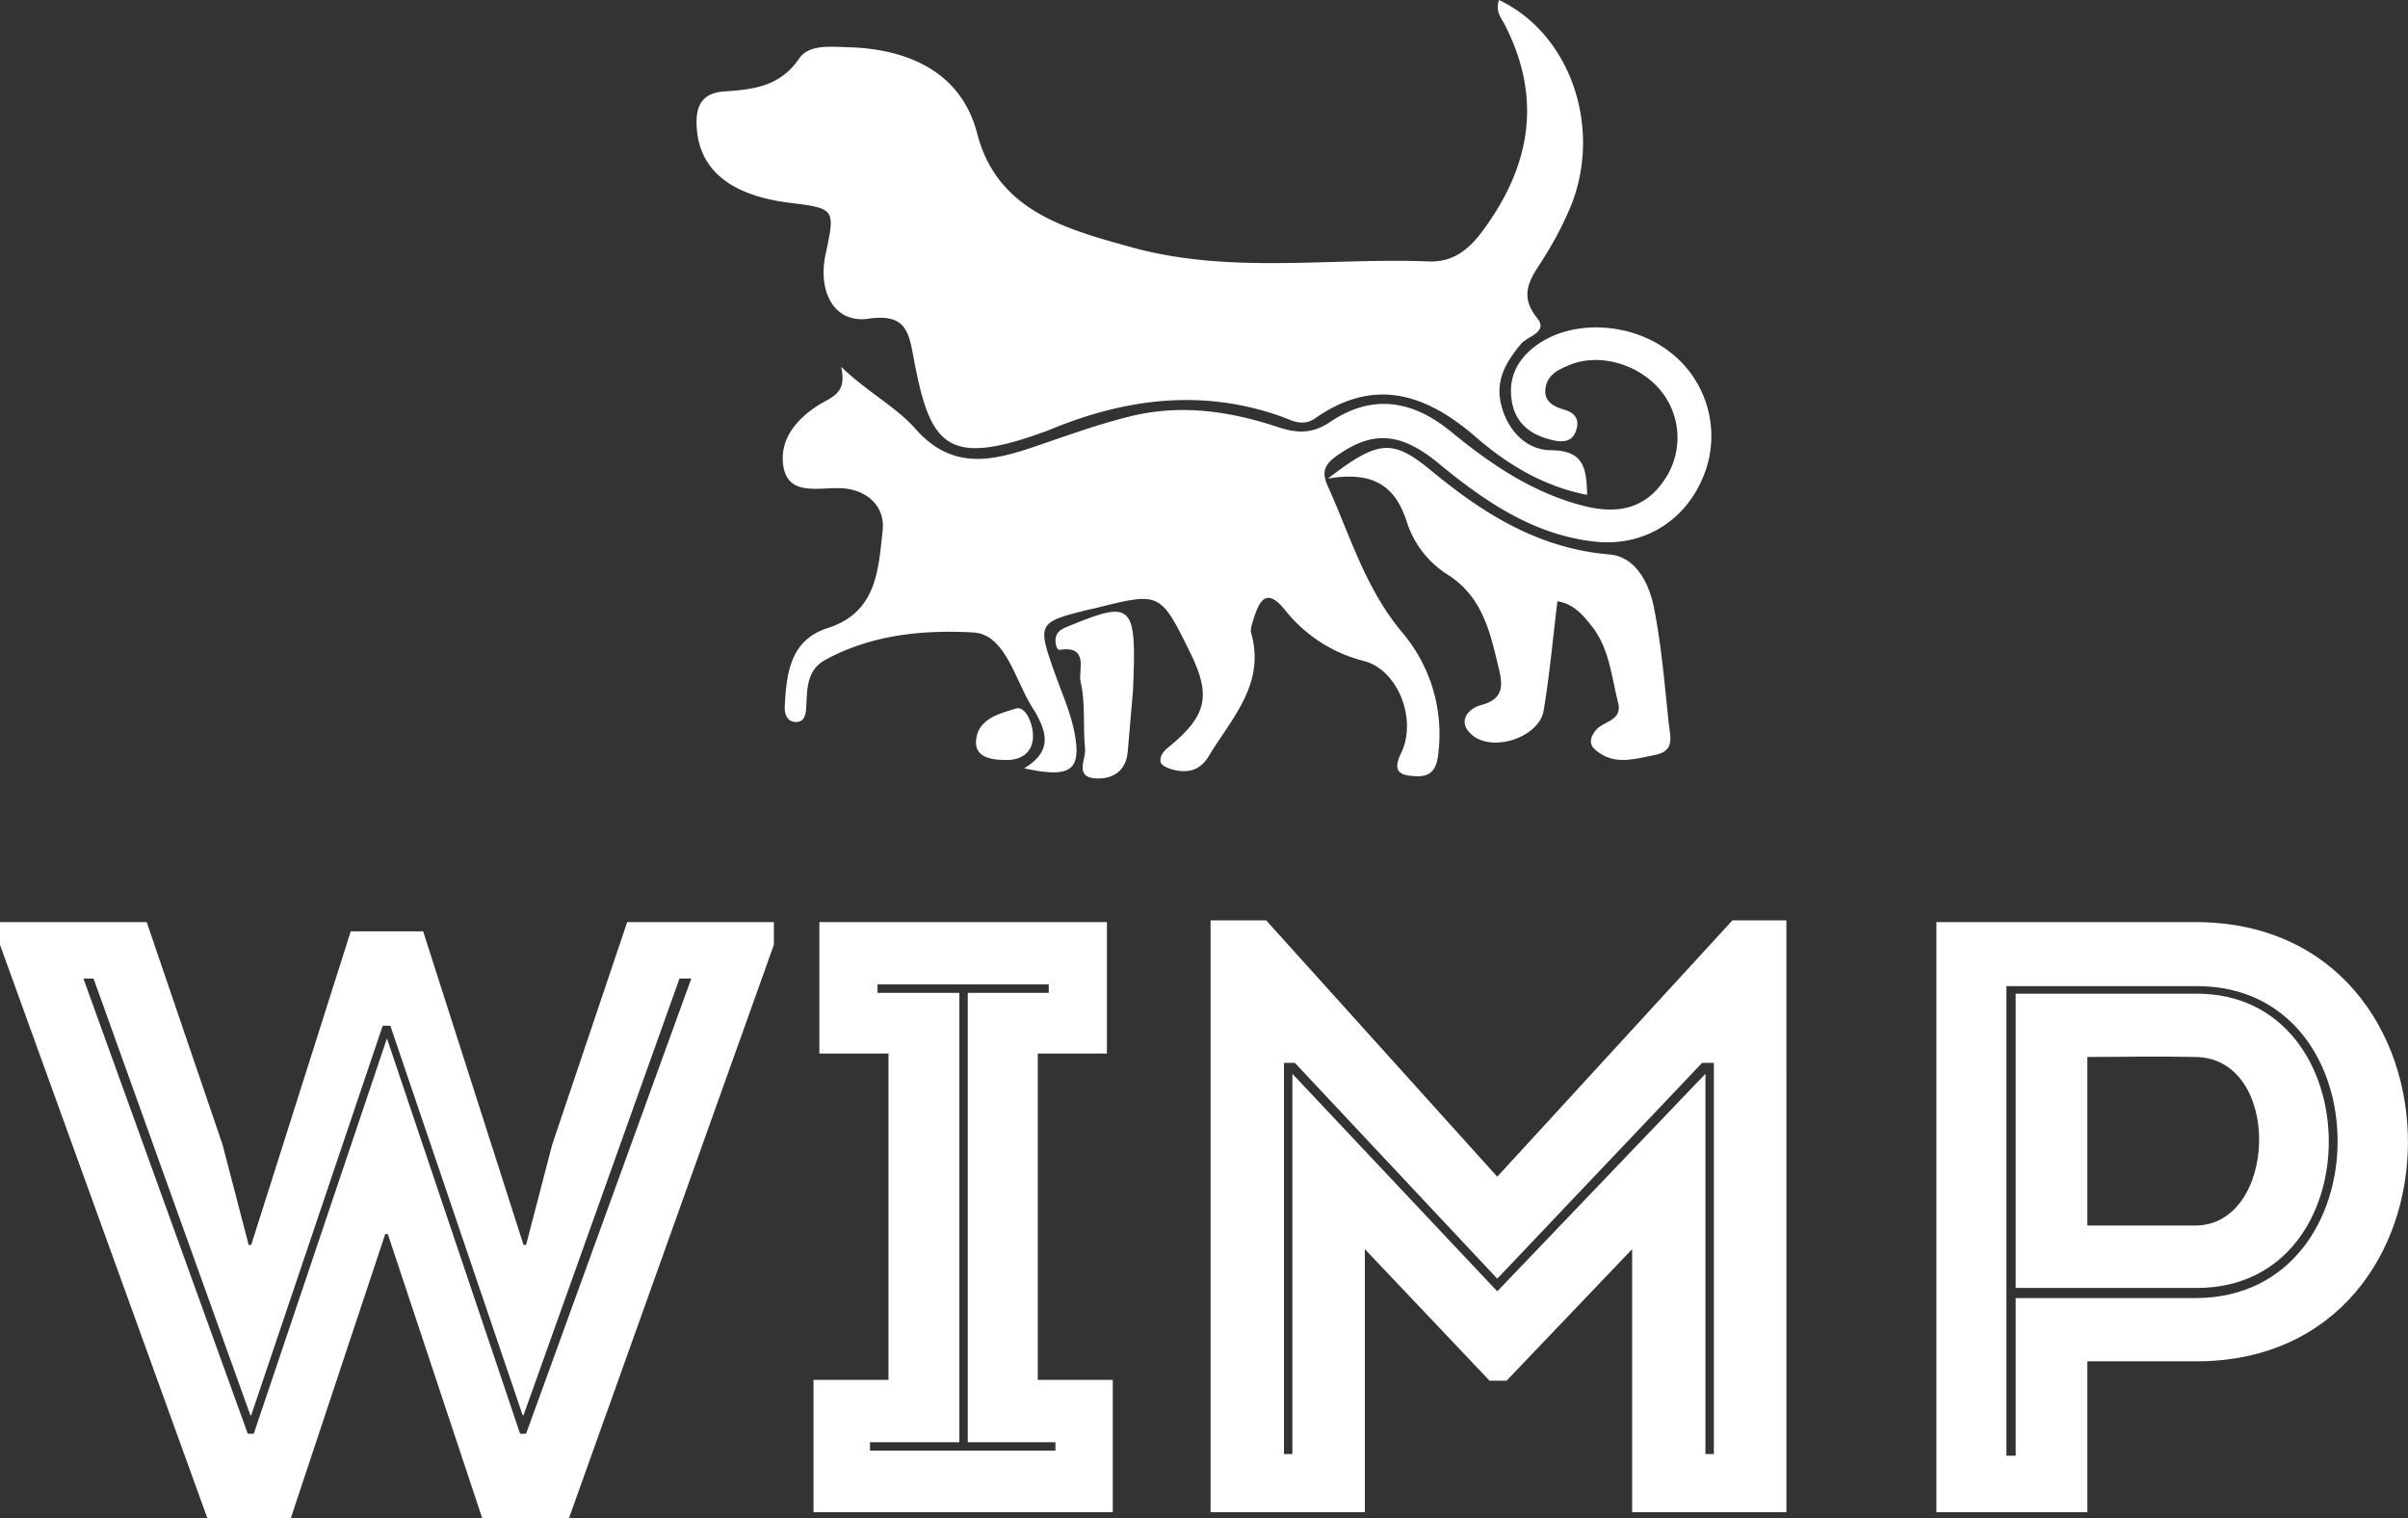 <svg xmlns="http://www.w3.org/2000/svg" xmlns:xlink="http://www.w3.org/1999/xlink" xmlns:svgjs="http://svgjs.com/svgjs" height="160.5" width="254.59"><rect width="100%" height="100%" fill="#333333" stroke="none"/><path d="M37.08 98.47l-10.52 33.15h-.27l-2.76-10.6-8.02-23.53H0v2.4l21.92 60.61h8.83l9.98-30.03H41l9.98 30.03h9.18l21.66-60.61v-2.4H66.31l-7.93 23.53-2.76 10.6h-.27L44.74 98.47h-7.66zm-10.52 51.16l13.9-41.18h.81l13.99 41.18h.09l16.49-46.17h1.25l-17.47 48.13h-.63l-14.08-41.8-14.08 41.8h-.63L8.82 103.46h1.07l16.58 46.17zm74.87 2.85v-47.51h-8.65v-.89h18.1v.89h-8.56v47.51h9.27v.89H91.98v-.89zm8.29-6.59v-34.5h7.31v-13.9h-30.4v13.9h7.31v34.5h-7.93v13.99h31.64v-13.99zm48.58-21.48l-24.43-27.1h-5.88v62.57h16.31v-27.81l13.19 13.91h1.79l13.28-13.91v27.81h16.31V97.31h-5.71zm22.01 29.32v-40.2l-22.01 23-21.66-23v40.2h-.89v-41.36h1.15l21.4 22.82 21.66-22.82h1.24v41.36zm51.97-16.49h-19.17v16.67h-.98v-49.65h20.15c19.87 0 19.78 32.8 0 32.98zm-11.59 22.64v-15.95h11.5c29.86 0 29.86-46.35 0-46.44h-27.46v62.39h15.96zm-7.58-54.82v31.11h19.17c18.71 0 18.45-31.11 0-31.11zm18.99 24.51h-11.41v-17.82c3.65 0 7.66-.09 11.41 0 9.27.09 8.73 17.82 0 17.82z" xmlns:name="main_text" fill="#fff"/><g xmlns:name="symbol_mainfill" fill="#fff" fill-rule="evenodd" clip-rule="evenodd"><path d="M158.48 0c7.47 3.52 10.91 13.3 7.67 21.62a35.68 35.68 0 0 1-2.74 5.34c-1.26 2.12-3.1 3.92-.9 6.66 1.23 1.52-1 1.9-1.7 2.74-1.58 1.9-2.76 3.87-2.08 6.49.7 2.75 2.72 4.74 5.23 4.75 3.47.03 3.78 1.84 3.84 4.72-4.6-.9-8.41-3.2-11.75-6.1-5.33-4.63-10.78-6.35-17.01-1.99-1.33.93-2.5.19-3.56-.19-8.4-2.98-16.53-1.91-24.55 1.42-.23.1-.47.18-.7.26-10.16 3.67-11.9 1.32-13.6-7.7-.55-2.94-.82-4.9-4.83-4.32-3.54.51-5.38-2.8-4.51-6.83 1.03-4.82 1.03-4.82-3.88-5.44-6.25-.79-9.5-3.53-9.75-8.01-.13-2.29.58-3.6 2.99-3.76 3.03-.2 5.83-.52 7.85-3.48 1.04-1.54 3.44-1.23 5.33-1.18 5.33.16 11.66 2.08 13.48 9.1 2.1 8.14 9.26 10.09 16.28 12.03 10.39 2.89 20.97 1.1 31.46 1.51 2.5.1 4.16-1.17 5.63-3.13 5.1-6.83 6.43-14 2.45-21.83-.37-.74-1.07-1.44-.65-2.68z"/><path d="M108.28 81.23c2.8-1.67 2.44-3.52 1.43-5.46-.11-.22-.22-.45-.36-.65-2-2.96-2.94-8.04-6.43-8.25-5.2-.3-10.8.21-15.7 2.92-1.94 1.07-1.88 3.08-1.98 4.97-.04.79-.2 1.64-1.17 1.57-.88-.06-1.14-.86-1.1-1.7.19-3.48.58-6.97 4.55-8.23 5.22-1.67 5.35-6.25 5.8-10.33.28-2.58-1.73-4.4-4.57-4.46-2.54-.05-5.83.9-5.99-2.97-.11-2.75 2.04-4.88 4.42-6.18 1.36-.74 2.27-1.36 1.75-3.68 2.77 2.67 5.8 4.23 7.84 6.54 3.95 4.5 8.27 3.38 12.71 1.87 3.32-1.13 6.6-2.33 10.01-3.17 5.35-1.32 10.5-.55 15.55 1.11 2.09.7 3.7.76 5.6-.52 4.45-3 8.7-2.31 12.77 1.03 4.19 3.44 8.63 6.46 14 7.84 3.51.9 6.5.38 8.6-2.8a7.88 7.88 0 0 0-.48-9.45c-2.32-2.76-6.44-3.92-9.54-2.66-1.16.48-2.38 1-2.59 2.47-.2 1.46.92 1.96 2.01 2.28 1.26.37 1.6 1.18 1.2 2.27-.43 1.2-1.5 1.18-2.52.93-2.1-.5-3.73-1.6-4.2-3.83-.53-2.6.45-4.66 2.58-6.2 3.8-2.76 10.05-2.44 14.1.74a11.2 11.2 0 0 1 3.64 12.84c-1.85 4.88-6.3 7.75-11.54 7.2-6.51-.7-11.67-4.24-16.56-8.27-4.08-3.37-7.07-3.48-10.86-.75-1.23.89-1.52 1.69-.89 3.1 2.41 5.32 4 10.93 7.98 15.62a16.62 16.62 0 0 1 3.77 12.3c-.13 1.4-.34 2.85-2.3 2.8-1.7-.06-2.69-.38-1.67-2.46 1.7-3.5-.3-8.74-3.88-9.71a15.49 15.49 0 0 1-8.38-5.38c-1.99-2.49-2.74-1.01-3.36.98-.14.47-.35 1.03-.23 1.46 1.51 5.4-2.09 8.99-4.5 13-.96 1.57-2.3 1.82-3.9 1.38-.44-.13-1.1-.42-1.17-.74-.13-.57.2-1.1.76-1.55 4.16-3.38 4.61-5.49 2.31-10.14-3.13-6.33-3.13-6.33-10.03-4.6l-.73.16c-5.32 1.32-5.38 1.44-3.5 6.73.75 2.12 1.7 4.21 2.1 6.4.7 3.86-.45 4.7-5.35 3.63z"/><path d="M140.39 50.6c5.44-4.17 6.85-4.2 11.03-.76 5.49 4.53 11.3 8.15 18.73 8.78 2.8.23 4.22 3.07 4.72 5.64.8 4.04 1.13 8.18 1.57 12.29.14 1.27.68 2.85-1.43 3.26-2.22.44-4.46 1.19-6.42-.61-.68-.63-.36-1.41.15-2.02.8-.96 2.83-.96 2.33-2.92-.7-2.78-.93-5.74-2.8-8.09-.92-1.15-1.88-2.32-3.61-2.6-.48 3.91-.82 7.75-1.45 11.54-.48 2.88-5.52 4.53-7.68 2.5-1.52-1.42-.19-2.73 1.04-3.06 2.54-.66 2.3-2.23 1.85-4.05-.9-3.8-1.75-7.54-5.5-9.83a10.34 10.34 0 0 1-4.23-5.64c-1.22-3.67-3.54-5.24-8.3-4.43z"/><path d="M119.8 72.87l-.57 6.62c-.18 2.05-1.6 2.9-3.36 2.81-2.33-.12-1.03-2.05-1.15-3.14-.25-2.37.08-4.84-.48-7.1-.26-1.06.98-3.88-2.23-3.35-.34.06-.7-1.27-.08-1.91.33-.34.85-.51 1.3-.7 6.47-2.65 6.97-2.23 6.56 6.77z"/><path d="M106.28 80.35c-1.82-.01-3.3-.43-3.07-2.22.28-2.22 2.64-2.73 4.2-3.22 1.07-.34 1.9 1.83 1.8 3.12-.11 1.77-1.54 2.38-2.93 2.32z"/></g></svg>